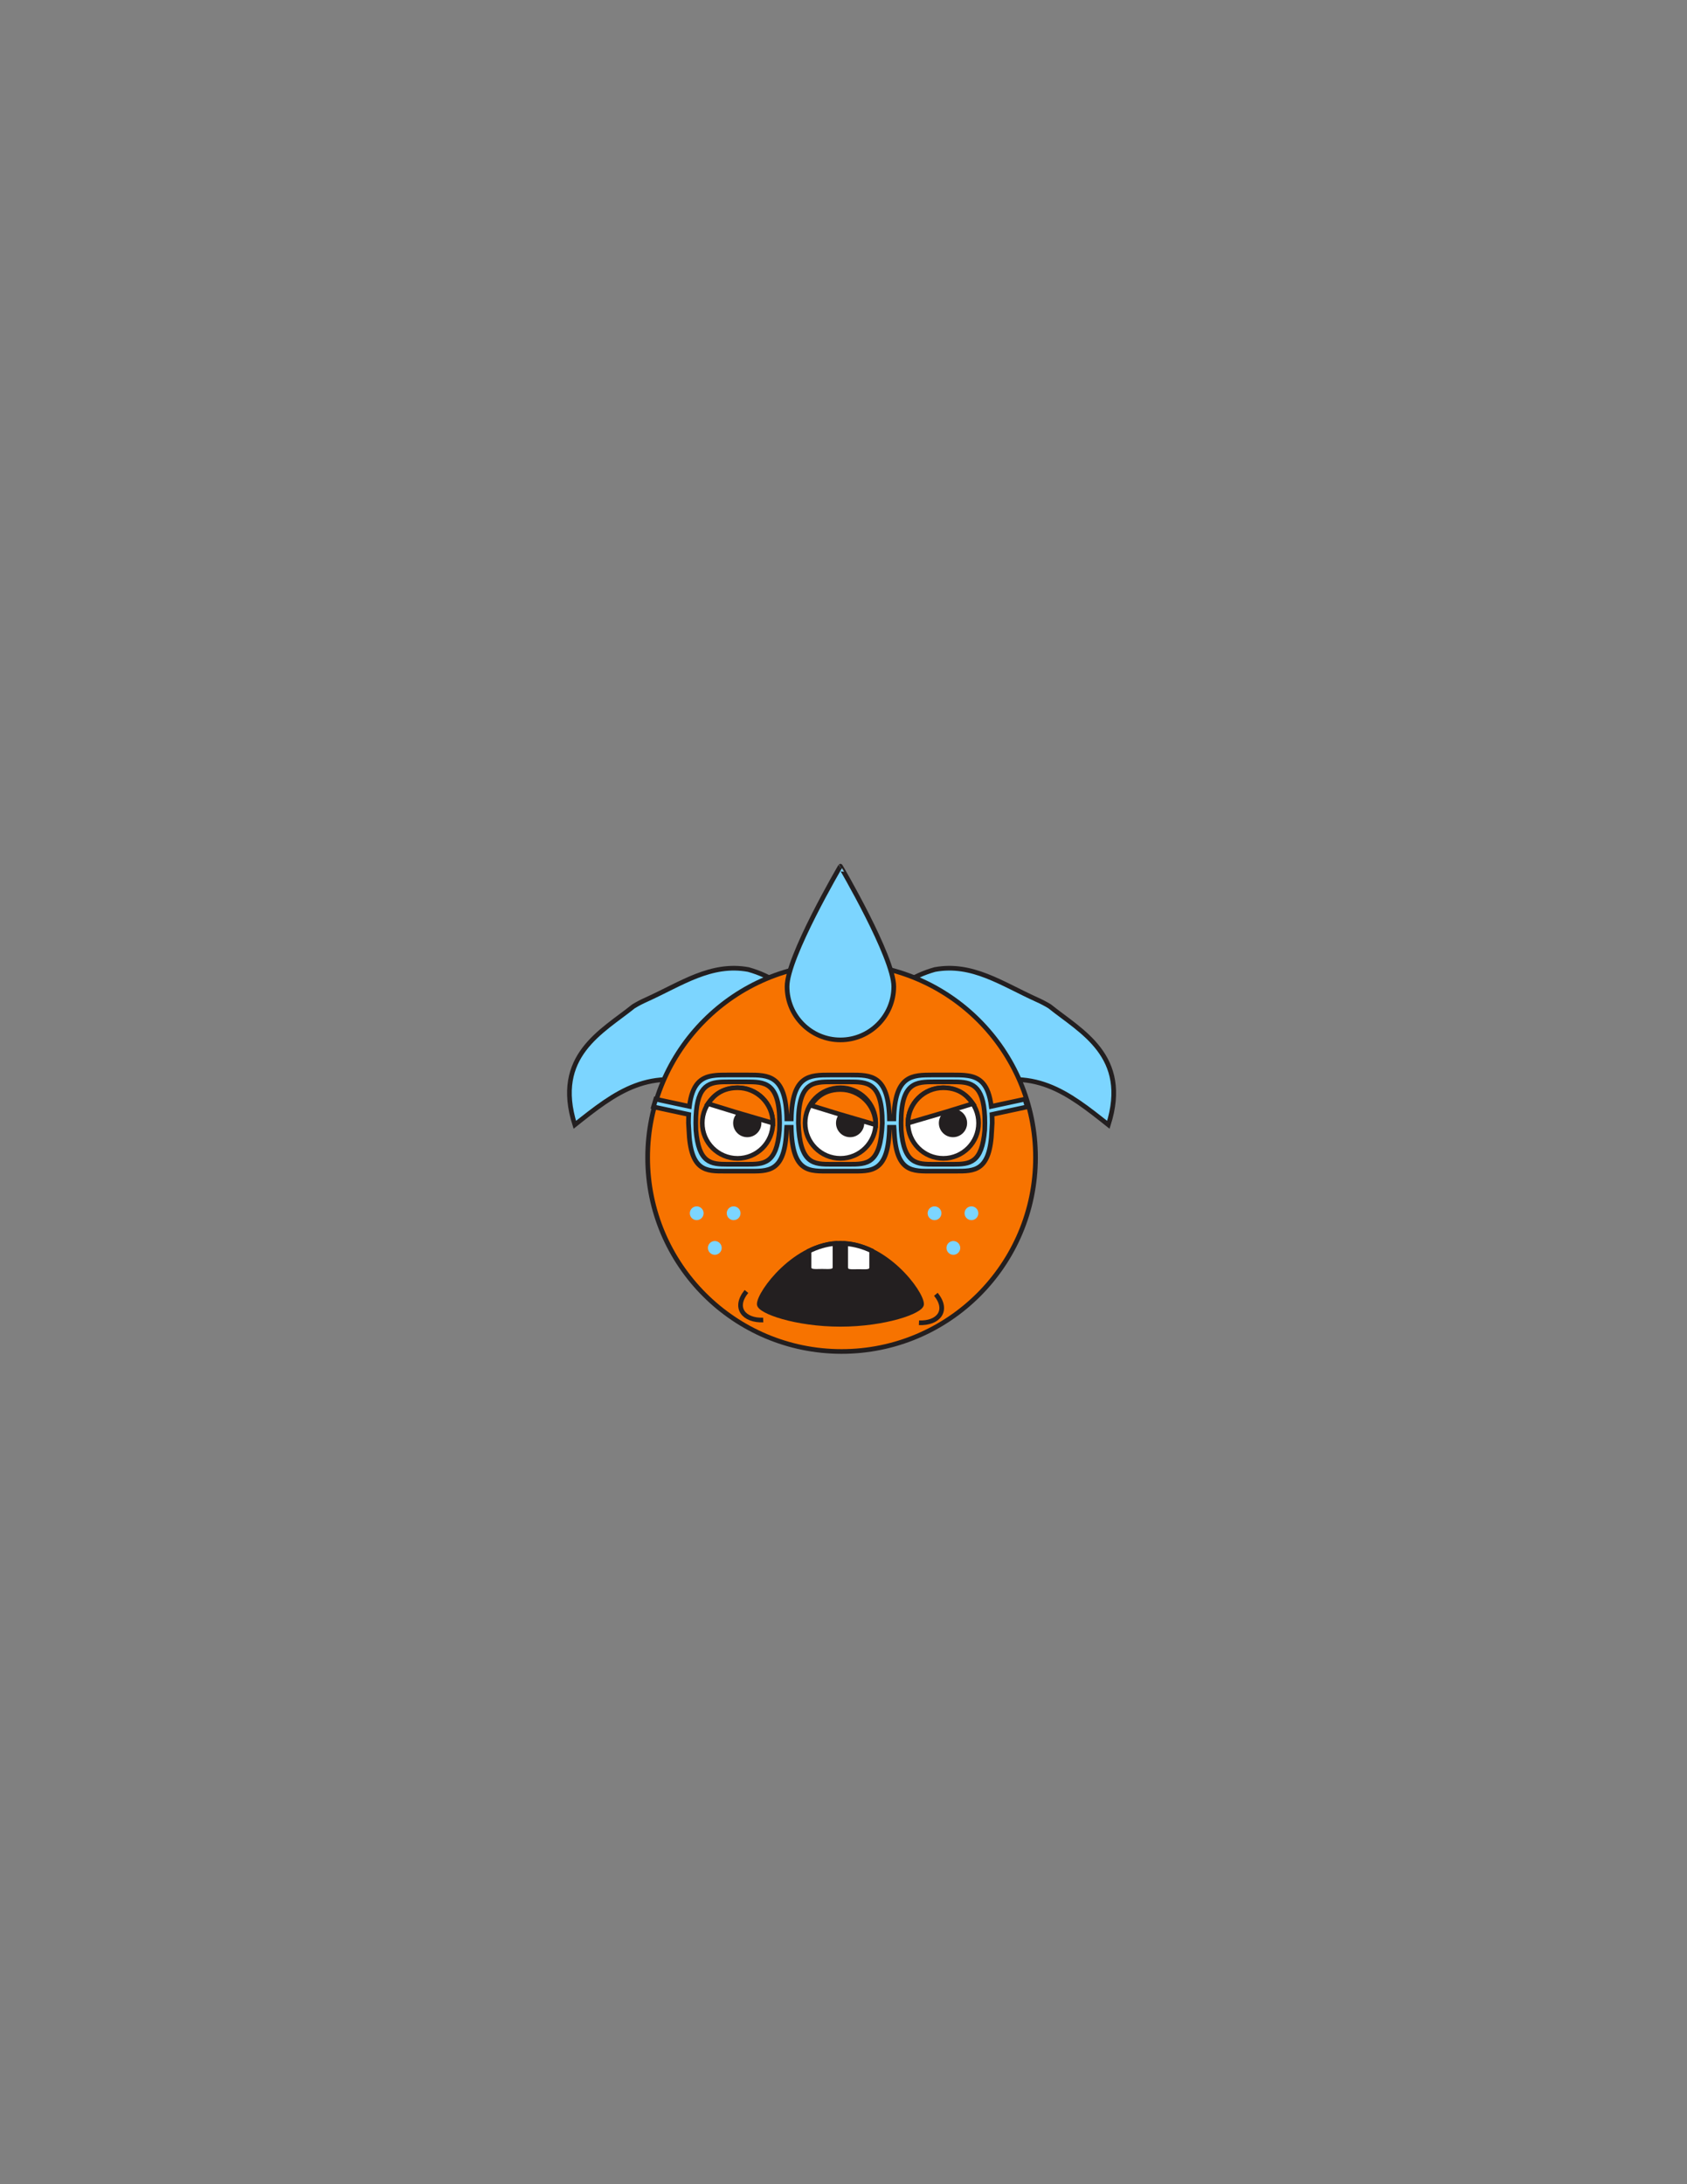 <?xml version="1.0" encoding="utf-8"?>
<!-- Generator: Adobe Illustrator 16.0.0, SVG Export Plug-In . SVG Version: 6.00 Build 0)  -->
<svg version="1.1" id="Layer_1" xmlns="http://www.w3.org/2000/svg" xmlns:xlink="http://www.w3.org/1999/xlink" x="0px" y="0px"
	 width="612px" height="792px" viewBox="0 0 612 792" enable-background="new 0 0 612 792" xml:space="preserve">
<rect x="0" y="0" width="612" height="792" fill="#808080" stroke="none"/>
<rect id="head_frame" x="179" y="285" fill-opacity="0" fill="#BBBCBE" width="256" height="222"/>
<path id="SECONDARY_1_" fill="#7CD5FF" stroke="#231F20" stroke-width="1.695" stroke-miterlimit="10" d="M333.123,400.517
	c-13.865,9.448-18.295-9.743-17.438-22.873c0.214-2.471,0.735-4.902,1.589-7.262c2.737-7.556,8.464-13.226,15.938-16.664
	c1.871-0.863,3.845-1.579,5.911-2.16c13.543-2.492,24.301,5.157,36.906,10.86c1.805,0.81,3.12,1.489,4.782,2.499
	c11.27,9.087,29.182,17.883,21.271,42.944c-14.673-11.66-27.255-21.655-49.536-13.422c-1.713,0.369-3.378,0.743-4.985,1.138
	c-4.823,1.173-9.088,2.48-12.456,3.971C334.396,399.905,333.735,400.233,333.123,400.517z"/>
<path id="SECONDARY_17_" fill="#7CD5FF" stroke="#231F20" stroke-width="1.695" stroke-miterlimit="10" d="M277.487,400.518
	c13.864,9.447,18.294-9.743,17.437-22.873c-0.213-2.472-0.735-4.902-1.589-7.262c-2.737-7.556-8.463-13.226-15.937-16.664
	c-1.871-0.863-3.844-1.579-5.911-2.16c-13.543-2.492-24.3,5.157-36.907,10.86c-1.805,0.81-3.12,1.489-4.781,2.498
	c-11.271,9.087-29.183,17.883-21.272,42.944c14.673-11.659,27.254-21.654,49.537-13.421c1.712,0.369,3.377,0.743,4.985,1.139
	c4.823,1.173,9.088,2.479,12.456,3.972C276.213,399.905,276.874,400.233,277.487,400.518z"/>
<ellipse id="PRIMARY" fill="#F77300" stroke="#231F20" stroke-width="1.695" stroke-miterlimit="10" cx="305.305" cy="419.726" rx="70.357" ry="70.328"/>
<path id="SECONDARY" fill="#7CD5FF" stroke="#231F20" stroke-width="1.695" stroke-miterlimit="10" d="M324.236,357.729
	c0,10.686-8.665,19.347-19.355,19.347c-10.689,0-19.354-8.662-19.354-19.347c0-10.685,19.354-43.636,19.354-43.636
	S324.236,347.043,324.236,357.729z"/>
<ellipse fill="#FFFFFF" stroke="#231F20" stroke-width="1.695" stroke-miterlimit="10" cx="267.567" cy="407.228" rx="12.807" ry="12.802"/>
<ellipse fill="#FFFFFF" stroke="#231F20" stroke-width="1.695" stroke-miterlimit="10" cx="342.196" cy="407.228" rx="12.807" ry="12.802"/>
<ellipse fill="#FFFFFF" stroke="#231F20" stroke-width="1.695" stroke-miterlimit="10" cx="304.881" cy="407.228" rx="12.808" ry="12.802"/>
<path fill="#231F20" stroke="#231F20" stroke-width="1.695" stroke-miterlimit="10" d="M334.323,472.895
	c0-4.332-13.211-22.093-29.472-22.093c-16.26,0-29.413,17.909-29.413,22.093c0,2.549,13.182,7.309,29.442,7.309
	S334.323,475.443,334.323,472.895z"/>
<path id="SECONDARY_7_" fill="#7CD5FF" d="M255.24,439.724c0.109,1.373-0.909,2.587-2.285,2.695
	c-1.381,0.12-2.585-0.909-2.699-2.282c-0.112-1.376,0.906-2.585,2.282-2.699C253.914,437.322,255.121,438.348,255.24,439.724z"/>
<path id="SECONDARY_6_" fill="#7CD5FF" d="M268.635,439.722c0.116,1.376-0.909,2.59-2.291,2.698
	c-1.375,0.115-2.582-0.906-2.691-2.283c-0.117-1.376,0.907-2.583,2.278-2.699C267.313,437.322,268.521,438.35,268.635,439.722z"/>
<path id="SECONDARY_5_" fill="#7CD5FF" d="M261.801,452.294c0.114,1.375-0.912,2.577-2.288,2.694
	c-1.375,0.114-2.581-0.911-2.696-2.289c-0.109-1.371,0.917-2.576,2.293-2.694C260.48,449.896,261.686,450.92,261.801,452.294z"/>
<path fill="none" stroke="#231F20" stroke-width="1.695" stroke-miterlimit="10" d="M270.793,468.291
	c-4.802,5.88-0.981,10.609,6.081,10.356"/>
<path id="SECONDARY_4_" fill="#7CD5FF" d="M349.924,439.727c-0.109,1.369,0.908,2.582,2.285,2.693
	c1.381,0.118,2.584-0.908,2.698-2.284c0.112-1.375-0.905-2.58-2.281-2.697C351.25,437.323,350.043,438.35,349.924,439.727z"/>
<path id="SECONDARY_3_" fill="#7CD5FF" d="M336.528,439.724c-0.114,1.376,0.91,2.586,2.293,2.697
	c1.373,0.114,2.581-0.909,2.689-2.285c0.117-1.375-0.906-2.582-2.277-2.698C337.852,437.323,336.643,438.35,336.528,439.724z"/>
<path id="SECONDARY_2_" fill="#7CD5FF" d="M343.363,452.293c-0.114,1.376,0.911,2.582,2.287,2.696
	c1.374,0.114,2.582-0.911,2.696-2.287c0.107-1.375-0.918-2.581-2.292-2.696C344.685,449.896,343.478,450.918,343.363,452.293z"/>
<path fill="none" stroke="#231F20" stroke-width="1.695" stroke-miterlimit="10" d="M339.515,469.317
	c4.773,5.906,0.924,10.616-6.136,10.328"/>
<path id="SECONDARY_8_" fill="#7CD5FF" stroke="#231F20" stroke-width="1.695" stroke-miterlimit="10" d="M359.862,404.1
	l12.79-2.746c-0.258-0.938-0.535-1.868-0.833-2.788l-12.207,2.619c-0.995-8.16-4.205-10.465-8.446-11.122c0,0,0,0-0.002,0
	c-0.343-0.053-0.69-0.098-1.047-0.131c-0.146-0.015-0.296-0.028-0.445-0.041c-0.136-0.01-0.271-0.021-0.41-0.029
	c-0.33-0.02-0.664-0.034-1.002-0.045c-0.026,0-0.051-0.001-0.078-0.002c-0.826-0.023-1.677-0.025-2.546-0.025h-7.193
	c-7.609,0-13.819,0.002-14.188,15.904h-1.591c-0.367-15.899-6.576-15.9-14.186-15.9h-0.06h-7.134h-0.06
	c-7.609,0-13.818,0.001-14.186,15.9h-1.591c-0.368-15.902-6.578-15.904-14.187-15.904h-7.194c-0.869,0-1.72,0.002-2.546,0.025
	c-0.026,0.001-0.051,0.002-0.078,0.002c-0.338,0.011-0.672,0.025-1.002,0.045c-0.137,0.008-0.273,0.019-0.411,0.029
	c-0.149,0.012-0.298,0.025-0.445,0.041c-0.354,0.033-0.704,0.078-1.046,0.131c-0.001,0-0.001,0-0.001,0
	c-4.243,0.656-7.452,2.961-8.447,11.122l-12.208-2.619c-0.296,0.92-0.574,1.85-0.832,2.788l12.791,2.746
	c-0.05,0.977-0.077,2.016-0.077,3.128c0.035,0.901,0.087,1.747,0.149,2.558c0.563,15.03,6.226,14.908,13.286,14.875
	c0.255,0,0.512,0,0.77,0h7.194c7.5,0,13.634,0.774,14.162-15.133c0.018-0.262,0.046-0.491,0.063-0.761h1.649
	c0.354,16.708,6.568,15.894,14.187,15.894h0.06h7.134h0.06c7.619,0,13.833,0.814,14.188-15.894h1.648
	c0.017,0.27,0.045,0.499,0.063,0.761c0.527,15.907,6.662,15.133,14.162,15.133h7.193c0.259,0,0.515,0,0.77,0
	c7.06,0.033,12.723,0.155,13.287-14.875c0.061-0.811,0.114-1.656,0.148-2.558C359.938,406.115,359.912,405.076,359.862,404.1z
	 M270.747,422.168h-6.162c-0.215,0-0.429,0-0.641,0c-6.04-0.01-10.479-0.357-11.481-12.397c-0.036-0.799-0.056-1.644-0.056-2.547
	c0-13.049,4.159-14.702,9.692-14.911c0.771-0.027,1.567-0.028,2.386-0.028h6.162c6.725,0,12.177,0,12.177,14.943
	c0,0.898-0.02,1.737-0.055,2.531C281.738,422.168,277.066,422.168,270.747,422.168z M301.8,422.171
	c-6.724,0-11.586,0.007-12.177-14.943c0-14.943,5.454-14.943,12.177-14.943h6.104c6.724,0,12.177,0,12.177,14.943
	c-0.591,14.95-5.453,14.943-12.177,14.943H301.8z M345.762,422.168c-0.214,0-0.428,0-0.643,0h-6.162
	c-6.318,0-10.992,0-12.023-12.409c-0.034-0.794-0.055-1.633-0.055-2.531c0-14.943,5.452-14.943,12.178-14.943h6.162
	c0.817,0,1.614,0.001,2.387,0.028c5.532,0.209,9.691,1.862,9.691,14.911c0,0.903-0.021,1.748-0.057,2.547
	C356.238,421.811,351.8,422.158,345.762,422.168z"/>
<path fill="#FFFFFF" stroke="#231F20" stroke-width="1.695" stroke-miterlimit="10" d="M293.495,453.613v5.851
	c0,1.895,2.106,1.509,4.708,1.509c2.596,0,4.707,0.386,4.707-1.509v-8.571C299.59,451.176,296.424,452.177,293.495,453.613z"/>
<path fill="#FFFFFF" stroke="#231F20" stroke-width="1.695" stroke-miterlimit="10" d="M306.79,450.95v8.603
	c0,1.896,2.106,1.51,4.708,1.51c2.597,0,4.709,0.386,4.709-1.51v-6.03C313.271,452.136,310.104,451.186,306.79,450.95z"/>
<circle fill="#231F20" cx="271.087" cy="407.229" r="5.123"/>
<circle fill="#231F20" cx="345.718" cy="407.229" r="5.123"/>
<circle fill="#231F20" cx="308.404" cy="407.229" r="5.123"/>
<path id="PRIMARY_3_" fill="#F77300" stroke="#231F20" stroke-width="1.695" stroke-miterlimit="10" d="M280.374,407.229
	l-13.625-3.986l-9.886-3.044c0.931-1.241,3.632-5.771,10.703-5.771C274.639,394.428,280.374,400.159,280.374,407.229z"/>
<path id="PRIMARY_2_" fill="#F77300" stroke="#231F20" stroke-width="1.695" stroke-miterlimit="10" d="M317.688,407.862
	l-13.625-3.986l-9.886-3.044c0.93-1.241,3.631-5.771,10.703-5.771C311.954,395.062,317.688,400.793,317.688,407.862z"/>
<path id="PRIMARY_1_" fill="#F77300" stroke="#231F20" stroke-width="1.695" stroke-miterlimit="10" d="M329.384,407.229
	l13.626-3.986l9.885-3.044c-0.931-1.241-3.631-5.771-10.702-5.771C335.119,394.428,329.384,400.159,329.384,407.229z"/>
</svg>
